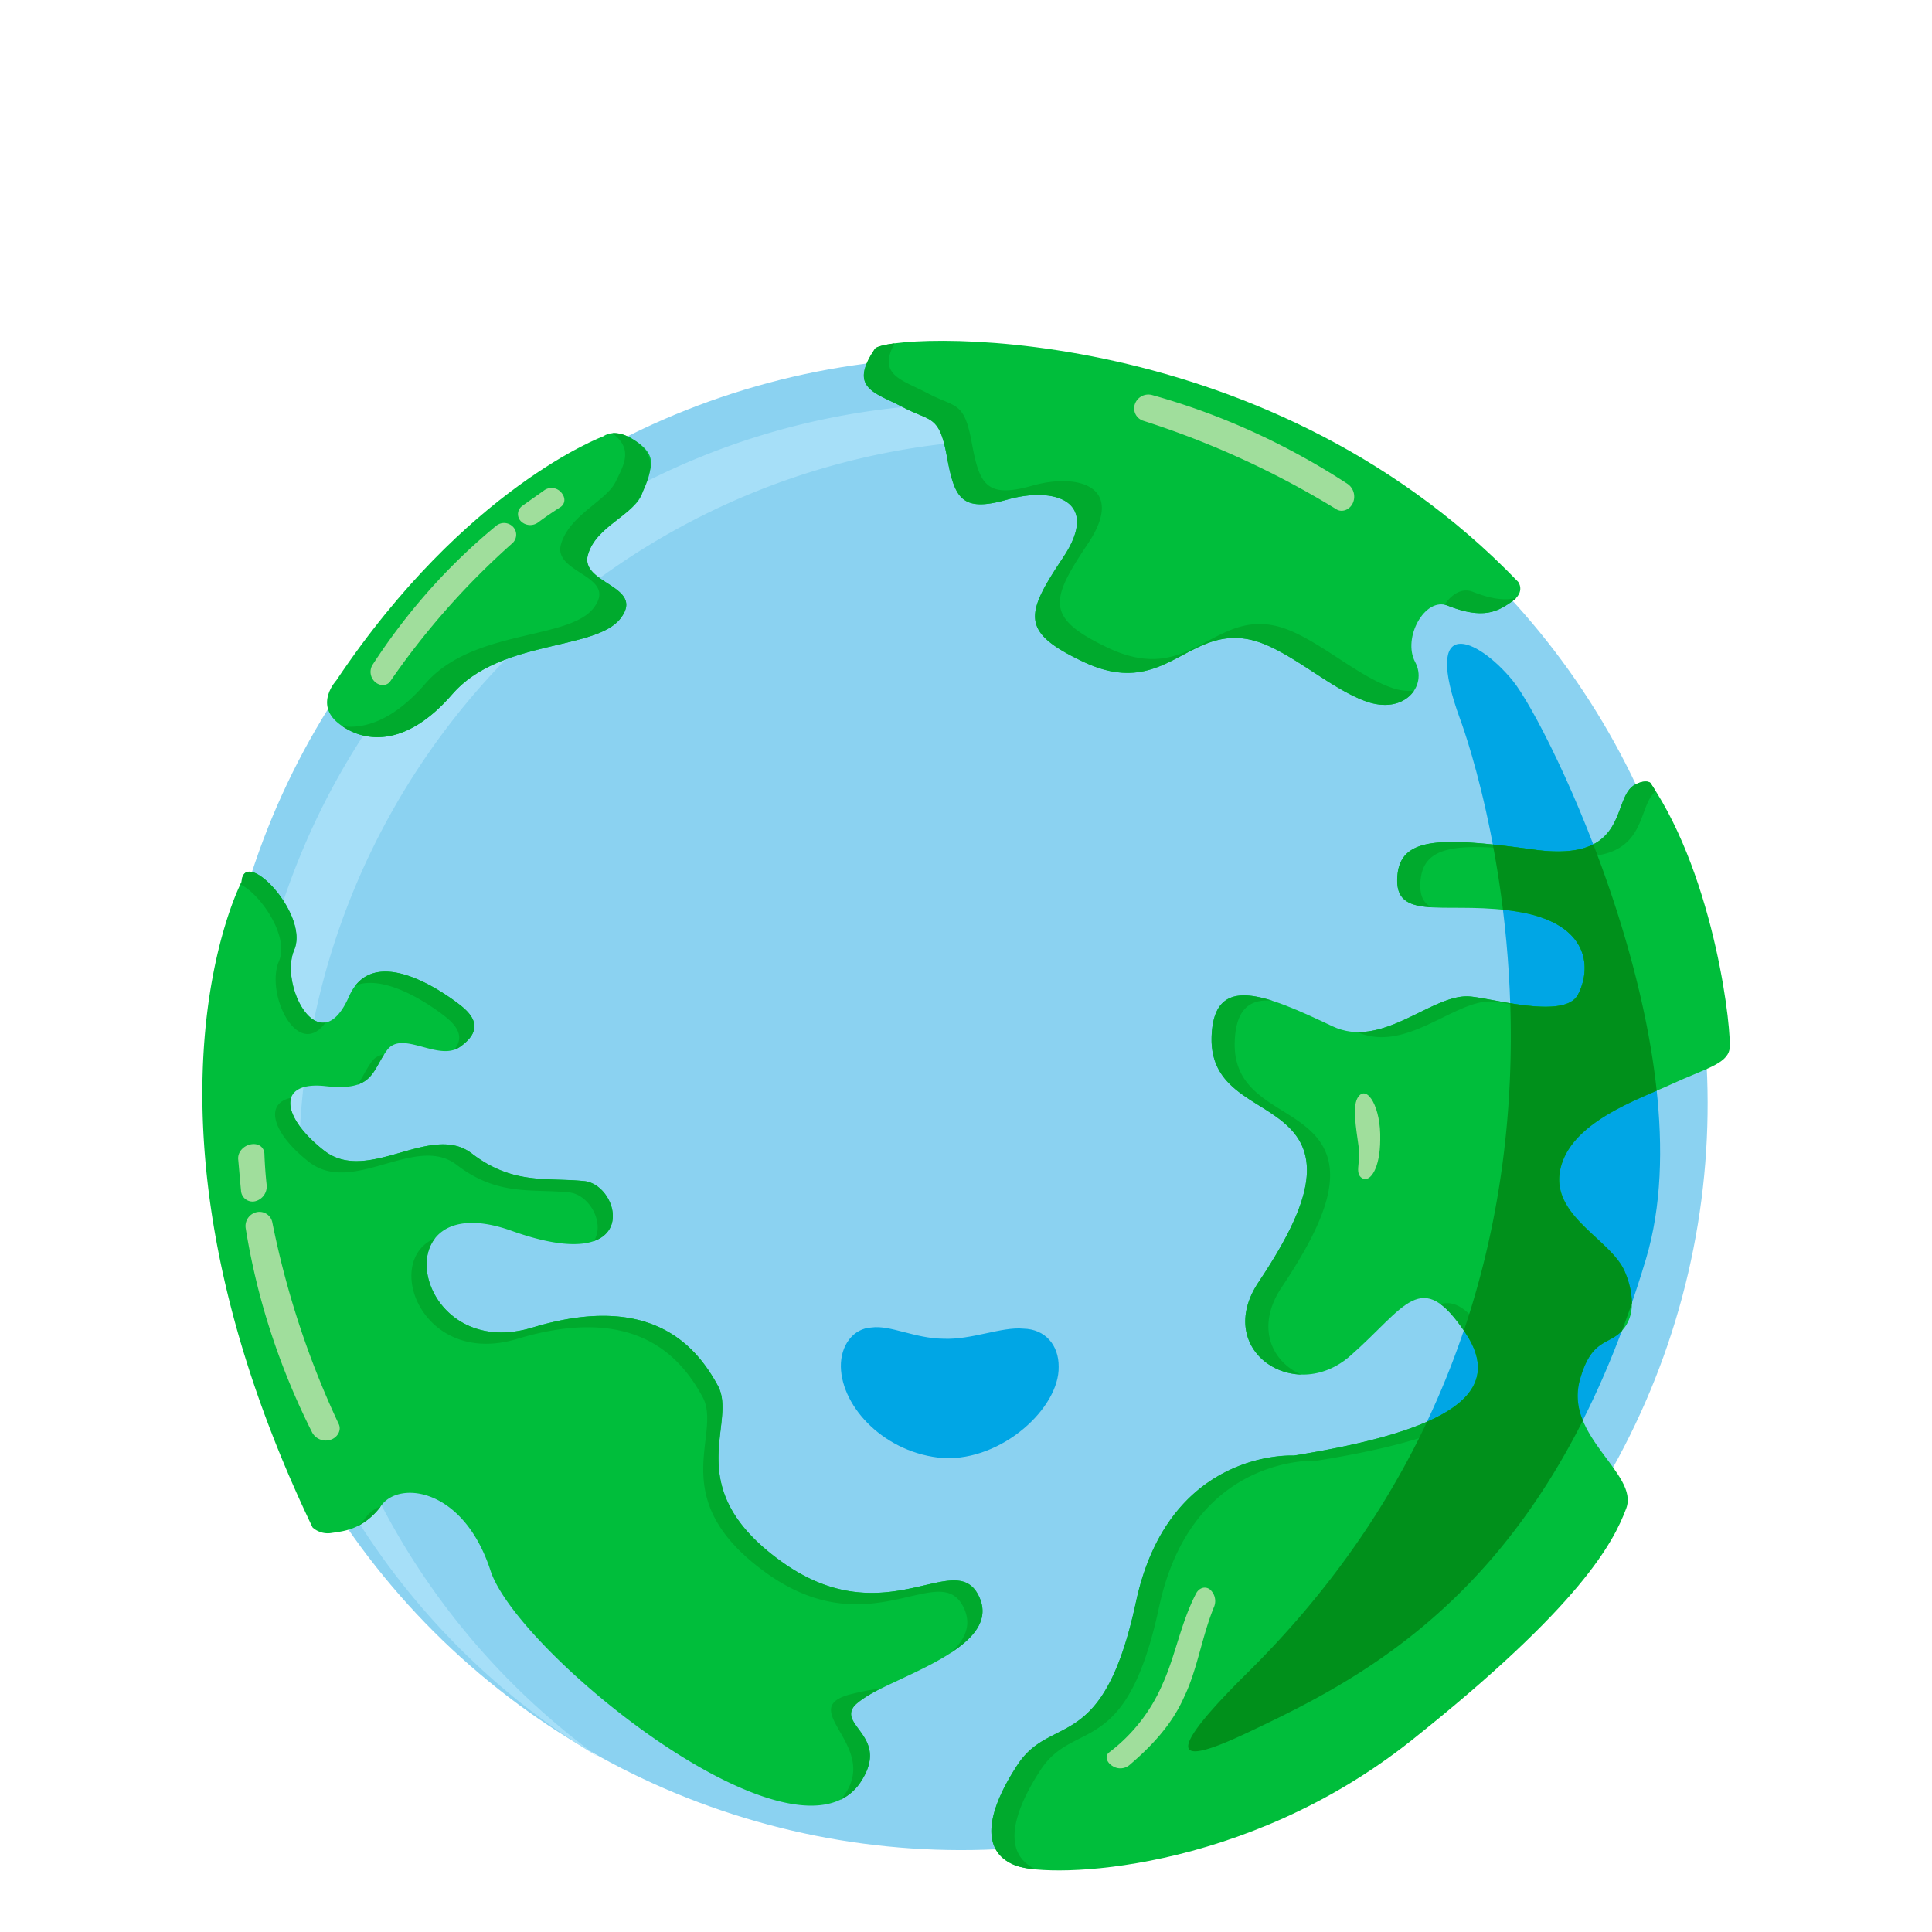 <svg id="Assets" xmlns="http://www.w3.org/2000/svg" viewBox="0 0 800 800"><defs><style>.cls-1{fill:#8bd2f1;}.cls-2{fill:#a6dff8;}.cls-3{fill:#00a6e5;}.cls-4{fill:#00be3b;}.cls-5{fill:#00aa2d;}.cls-6{fill:#00901b;}.cls-7{fill:#a0de9c;}</style></defs><g id="Elipse_1080" data-name="Elipse 1080"><circle class="cls-1" cx="398.07" cy="457.06" r="309.02" transform="translate(-206.6 415.35) rotate(-45)"/></g><g id="Elipse_1080_copia_2" data-name="Elipse 1080 copia 2"><path class="cls-2" d="M425.59,181.81a300.34,300.34,0,0,1,156,43.42,300.42,300.42,0,0,0-178-58.1c-166.68,0-301.8,135.13-301.8,301.83,0,109.59,58.4,205.54,145.77,258.42A301.4,301.4,0,0,1,123.79,483.65C123.79,317,258.91,181.81,425.59,181.81Z"/></g><g id="Elipse_1480" data-name="Elipse 1480"><path class="cls-3" d="M423.78,550.17c-9-.9-21.52,4.73-33.23,4.17-11.73-.11-21.88-5.73-29.62-4.66-7.65.36-12.89,7.42-12.75,16.26.35,16.93,18.38,36,42.55,37.83,24.41,1.11,48-20.95,47.64-37.83C438.44,557.08,432.87,550.36,423.78,550.17Z"/></g><g id="Forma_1478" data-name="Forma 1478"><path class="cls-4" d="M628.64,240.93c-107-111.25-261.92-103-266.34-96.48-11.14,16.43.13,18.08,11.61,24.16s15,3,18.15,20.18,5.73,23.6,25,18.09,39,.29,23.14,24-17.53,30.77,8.09,43c33.29,15.95,42.79-13.76,68.21-9.26,15.56,2.75,33,19.94,49,25.74s25.78-6.33,20.47-16.26,4-27.08,13.49-23.32c14.86,5.89,20.77,2.34,26.58-1.69S628.64,240.93,628.64,240.93Z"/></g><g id="Forma_1478_copia_2" data-name="Forma 1478 copia 2"><path class="cls-5" d="M575.77,284.6c-16-5.8-33.42-23-49-25.74-25.42-4.49-34.92,25.22-68.21,9.27-25.62-12.27-23.94-19.37-8.09-43s-3.87-29.48-23.14-24-21.83-.93-25-18.08-6.67-14.1-18.15-20.18c-10.61-5.62-21-7.46-13.76-20.68-4.76.63-7.6,1.46-8.15,2.27-11.14,16.43.13,18.08,11.61,24.16s15,3,18.15,20.18,5.73,23.6,25,18.09,39,.29,23.14,24-17.53,30.77,8.09,43c33.29,15.95,42.79-13.76,68.21-9.26,15.56,2.75,33,19.94,49,25.74,9.45,3.42,16.72.6,20-4.34A22.14,22.14,0,0,1,575.77,284.6Zm34-39.57c-4.36-1.74-8.69,1-11.58,5.37a6.68,6.68,0,0,1,1.28.38c14.86,5.89,20.77,2.34,26.58-1.69a11.14,11.14,0,0,0,1.74-1.46C623.49,248.66,618,248.3,609.73,245Z"/></g><g id="Forma_1082" data-name="Forma 1082"><path class="cls-3" d="M626.33,281.77c-14.88-18.1-37.63-27.58-21.76,15.93,0,0,85.31,223.51-87.94,394.81-50.56,50-10.66,30,7.72,21.18C577.26,688.3,644,647.29,681.6,521.18,707.16,435.43,641.21,299.88,626.33,281.77Z"/></g><g id="Forma_1474" data-name="Forma 1474"><path class="cls-4" d="M683.38,324.17s-1.68-1.61-6.17.64c-10.38,5.22-1.59,32.65-42.16,27s-56.26-5-56.5,12.6,22.45,8.17,51.16,13.34S659,401.18,653.37,411.9s-37.44.79-45.75.67c-15.58-.22-35.58,22-55.88,12.38-27.74-13.15-49.15-22.19-50.05,4.24-.82,24.3,23.05,26.27,34.16,39.94s4.19,33.51-14.69,61.75,14.9,50.76,37.94,30.56,29.26-37.17,47.76-9.41-15,41.65-71.1,50.71c0,0-51.72-3.1-65.38,60.63s-35,45.88-49.1,67.49-14.49,36.61-.38,41.74S515,776,584.68,720.49s83.41-81.69,88.72-95.93-25.64-29.85-19.31-52.95c4.31-15.73,10.45-14.87,15.79-19s8.48-12.28,3-25.88-31-23.09-26.75-42.65,32.4-28.88,46-35.15,22.79-8.28,24-14.34S710.52,364.26,683.38,324.17Z"/></g><g id="Forma_1474_copia_4" data-name="Forma 1474 copia 4"><path class="cls-5" d="M596.46,540c3.1,2.25,6.47,6.12,10.4,12,18.5,27.76-15,41.65-71.1,50.71,0,0-51.72-3.1-65.38,60.63s-35,45.88-49.1,67.49-14.49,36.61-.38,41.74a35.22,35.22,0,0,0,8.06,1.49c-12.55-5.64-11.67-20.31,1.89-41.12,14.09-21.61,35.45-3.76,49.1-67.49s65.38-60.62,65.38-60.62c56.1-9.06,89.6-23,71.1-50.72C608.19,541.79,602.39,538.3,596.46,540Zm-60.61-70.88c11.11,13.68,4.19,33.51-14.69,61.75-13.63,20.38.18,37.78,17.59,38.29-12.17-5.28-19-19.76-8-36.18,18.88-28.24,25.8-48.07,14.69-61.75s-35-15.64-34.16-39.94c.46-13.5,6.28-17.75,15.56-16.91-14.73-4.69-24.53-2.89-25.13,14.8C500.87,453.49,524.74,455.46,535.85,469.13Zm103.43-89.29q-1.28-.24-2.52-.42c21.72,6.69,21.75,22.72,16.61,32.48-5.66,10.71-37.44.79-45.75.67-13-.18-29,15.14-45.65,14.79,20.08,8.83,39.81-12.89,55.22-12.67,8.31.11,40.09,10,45.74-.68S668,385,639.28,379.84Zm44.1-55.67s-1.68-1.61-6.17.64c-10.38,5.22-1.59,32.65-42.16,27s-56.26-5-56.5,12.6c-.11,8.58,5.24,10.73,14.11,11.28-3-1.63-4.6-4.4-4.54-9.17.24-17.57,15.93-18.28,56.5-12.6,39,5.46,32.4-19.63,41-26.24C684.9,326.47,684.15,325.31,683.38,324.17Z"/></g><g id="Forma_1474_copia" data-name="Forma 1474 copia"><path class="cls-6" d="M646.1,484.13c3.71-17,25.37-26.23,39.9-32.48-3.78-35.37-14.63-71.83-26.25-102-5.14,2.64-12.79,3.83-24.7,2.16-6.21-.87-11.83-1.59-16.91-2.12,1.54,8.23,3,17.28,4.19,27,2.4.26,4.87.6,7.38,1.05,28.71,5.18,29.31,23.46,23.66,34.18-3.43,6.49-16.45,5.41-28,3.52,1.31,40.06-2.85,87-19.22,135.52.25.35.49.72.74,1.09,11,16.51,3.61,28.12-16,36.72-16.66,35.21-40.56,70.47-74.22,103.76-50.56,50-10.66,30,7.72,21.18,42.14-20.23,93.08-50.36,131.06-125.52a25,25,0,0,1-1.32-16.56c4.31-15.73,10.45-14.87,15.79-19a14.15,14.15,0,0,0,1.68-1.52q2.13-5.67,4.17-11.61a34.86,34.86,0,0,0-2.88-12.75C667.33,513.18,641.83,503.69,646.1,484.13Z"/></g><g id="Forma_1471" data-name="Forma 1471"><path class="cls-4" d="M356.6,703.83c14.11-9.87,58.58-21.56,48.86-42.61s-38.35,16.45-81.61-14.42-18.09-57.43-26.64-73.08-27-39.06-76.74-24-63.09-59.56-8.61-40.06,45.56-19,30.1-20.57-29.52,1.69-46.56-11.42-43.06,13-61.25-1.27-19.25-28.89.68-26.65,19.07-6.19,25.39-14.85,21.32,4.92,30.27-1.43,6.81-12,.11-17.24-36.15-26.28-46.1-3.59c-12.13,27.64-29-4.53-22.7-19.32S101,350.14,100,365.23c0,0-51.63,98.12,29.42,267.24a9.38,9.38,0,0,0,8,2.27c5.19-.77,13-1.34,20.6-11.51s34-7,45.1,27.16,127.14,127.89,153.39,87.26C369.68,717.36,342.5,713.69,356.6,703.83Z"/></g><g id="Forma_1471_copia_2" data-name="Forma 1471 copia 2"><path class="cls-5" d="M189.11,482.34c17,13.11,31.1,9.82,46.56,11.42,8.43.88,14.92,12.72,10.24,20.14,14.28-5,6.72-23.72-3.95-24.83-15.46-1.6-29.52,1.69-46.56-11.42s-43.06,13-61.25-1.27c-10.53-8.27-15.32-16.64-13.62-21.8-11.13,2.3-7.93,14.51,7.33,26.49C146.06,495.36,172.08,469.23,189.11,482.34ZM115.51,398c-5.75,13.46,7.73,41.32,19.34,25.37-9.53,1.75-17.77-19-13-30.06,6.31-14.8-20.84-43.16-21.77-28.07,0,0-.18.36-.51,1C107.4,369.86,120,387.4,115.51,398Zm32.56,51.11c6.16-2.07,7.52-7.07,10.93-12.43a6.93,6.93,0,0,0-5.07,2.9C151.43,443,150.06,446.39,148.07,449.1Zm36.24-28.2c5.45,4.27,7.88,8.79,3.79,13.74a9,9,0,0,0,2.39-1.19c8.95-6.36,6.81-12,.11-17.24-6.17-4.84-31.65-23.06-43.4-8.17C160.05,403.14,179.09,416.8,184.31,420.9ZM405.46,661.22c-9.71-21.05-38.35,16.45-81.61-14.42s-18.09-57.43-26.64-73.08-27-39.06-76.74-24c-34.69,10.49-51.68-22.61-40.31-37-22,9.2-5.42,53.62,34,41.69,49.74-15,68.19,8.37,76.74,24s-16.62,42.2,26.64,73.08,71.9-6.63,81.62,14.42c3.33,7.23.28,13.35-5.73,18.68C403.27,678.23,409.82,670.67,405.46,661.22ZM151.79,627.93a35.69,35.69,0,0,1-3.28,3.8,28.22,28.22,0,0,0,9.14-7.93A12.35,12.35,0,0,0,151.79,627.93ZM364,699.49s-1.1-.5-11.09,1.89c-24.15,5.78,10.44,20.68-2.67,41a22.39,22.39,0,0,1-2.19,2.85,20.64,20.64,0,0,0,8.48-7.55c12-18.57-9.54-22.84-2.75-31.3C356.82,703.24,364,699.49,364,699.49Z"/></g><g id="Forma_1083" data-name="Forma 1083"><path class="cls-4" d="M261.94,181.83c-7.8-4.68-12-1.21-12-1.21s-57.09,21-110.7,101.15c0,0-9.11,9.74.84,17.69s27.49,10.79,47.22-12S246.73,269.5,257,256s-16.94-14.16-13.56-26.24,20-16.89,22.58-25.83S274.3,189.23,261.94,181.83Z"/></g><g id="Forma_1083_copia_2" data-name="Forma 1083 copia 2"><path class="cls-5" d="M261.94,181.83c-7.46-4.64-11.75-1.43-12-1.22a7,7,0,0,1,3.68-1.2c8.54,6.53,4.92,12.73,1.23,20.21-3.86,7.83-19.2,13.75-22.58,25.83s23.83,12.78,13.57,26.25-50,8.62-69.74,31.42C163.2,298,151.24,302,141.73,300.7c10.18,6.93,26.87,8.31,45.53-13.26C207,264.64,246.73,269.5,257,256s-16.94-14.16-13.56-26.24S261.08,214.63,266,204C269.91,195.5,272.17,188.18,261.94,181.83Z"/></g><g id="Elipse_1479" data-name="Elipse 1479"><path class="cls-7" d="M562.57,454c-2.86,3.37-1,13.27-.05,20.41.57,3.87,0,7-.13,9.19s.39,3.63,1.84,4.36c3.3,1.64,7.25-4.47,7.29-16C571.89,458.58,566.19,449.28,562.57,454Z"/></g><g id="Rectángulo_1468_copia_4" data-name="Rectángulo 1468 copia 4"><path class="cls-7" d="M500.89,658.06c-2-1.37-4.49-.53-5.7,1.93-6.23,12-8.49,25.68-13.76,37.25a69.92,69.92,0,0,1-22.24,28.45c-1.8,1.51-.95,4.16,1.58,5.64a5.9,5.9,0,0,0,7-.53c8.62-7.37,17.4-16.42,22.49-28,5.54-11.36,7.4-25.22,12.53-37.64A6.34,6.34,0,0,0,500.89,658.06Z"/></g><g id="Rectángulo_1468_copia_2" data-name="Rectángulo 1468 copia 2"><path class="cls-7" d="M205.49,217.7a248.72,248.72,0,0,0-29.25,28.42,257.86,257.86,0,0,0-22.05,29.28,5.59,5.59,0,0,0,1,6.87c1.95,1.88,4.94,1.84,6.35-.08A316.79,316.79,0,0,1,212.08,225a4.72,4.72,0,0,0,.41-6.79A5.14,5.14,0,0,0,205.49,217.7Zm27-13.67a5.27,5.27,0,0,0-7-1.11c-3,2.15-6.06,4.27-9.14,6.5a4.17,4.17,0,0,0-.73,6.33,5.47,5.47,0,0,0,7.12.63c3.05-2.27,6.13-4.36,9.2-6.31C234.07,208.72,234.29,206.13,232.45,204Z"/></g><g id="Rectángulo_1468_copia_5" data-name="Rectángulo 1468 copia 5"><path class="cls-7" d="M558.08,200.43a297.31,297.31,0,0,0-36.9-20.53,285.22,285.22,0,0,0-44.09-16.31,5.91,5.91,0,0,0-7.16,3.74,5.39,5.39,0,0,0,3.59,6.94,366.16,366.16,0,0,1,80,36.7c2.37,1.36,5.55,0,6.74-2.86A6.43,6.43,0,0,0,558.08,200.43Z"/></g><g id="Rectángulo_1468_copia_3" data-name="Rectángulo 1468 copia 3"><path class="cls-7" d="M140.33,589.82a364.85,364.85,0,0,1-27.54-83.54,5.43,5.43,0,0,0-6.52-4.35,5.89,5.89,0,0,0-4.53,6.69A284.43,284.43,0,0,0,113,554.24a295.42,295.42,0,0,0,16.3,39,6.44,6.44,0,0,0,7.41,3C139.72,595.34,141.42,592.34,140.33,589.82Zm-34.67-92.41a6.3,6.3,0,0,0,4.76-6.72c-.48-4.35-.77-8.63-.93-12.83-.09-2.9-2.54-4.63-5.7-4s-5.46,3.36-5.15,6.29c.4,4.22.73,8.51,1.16,12.87A4.78,4.78,0,0,0,105.66,497.41Z"/></g></svg>